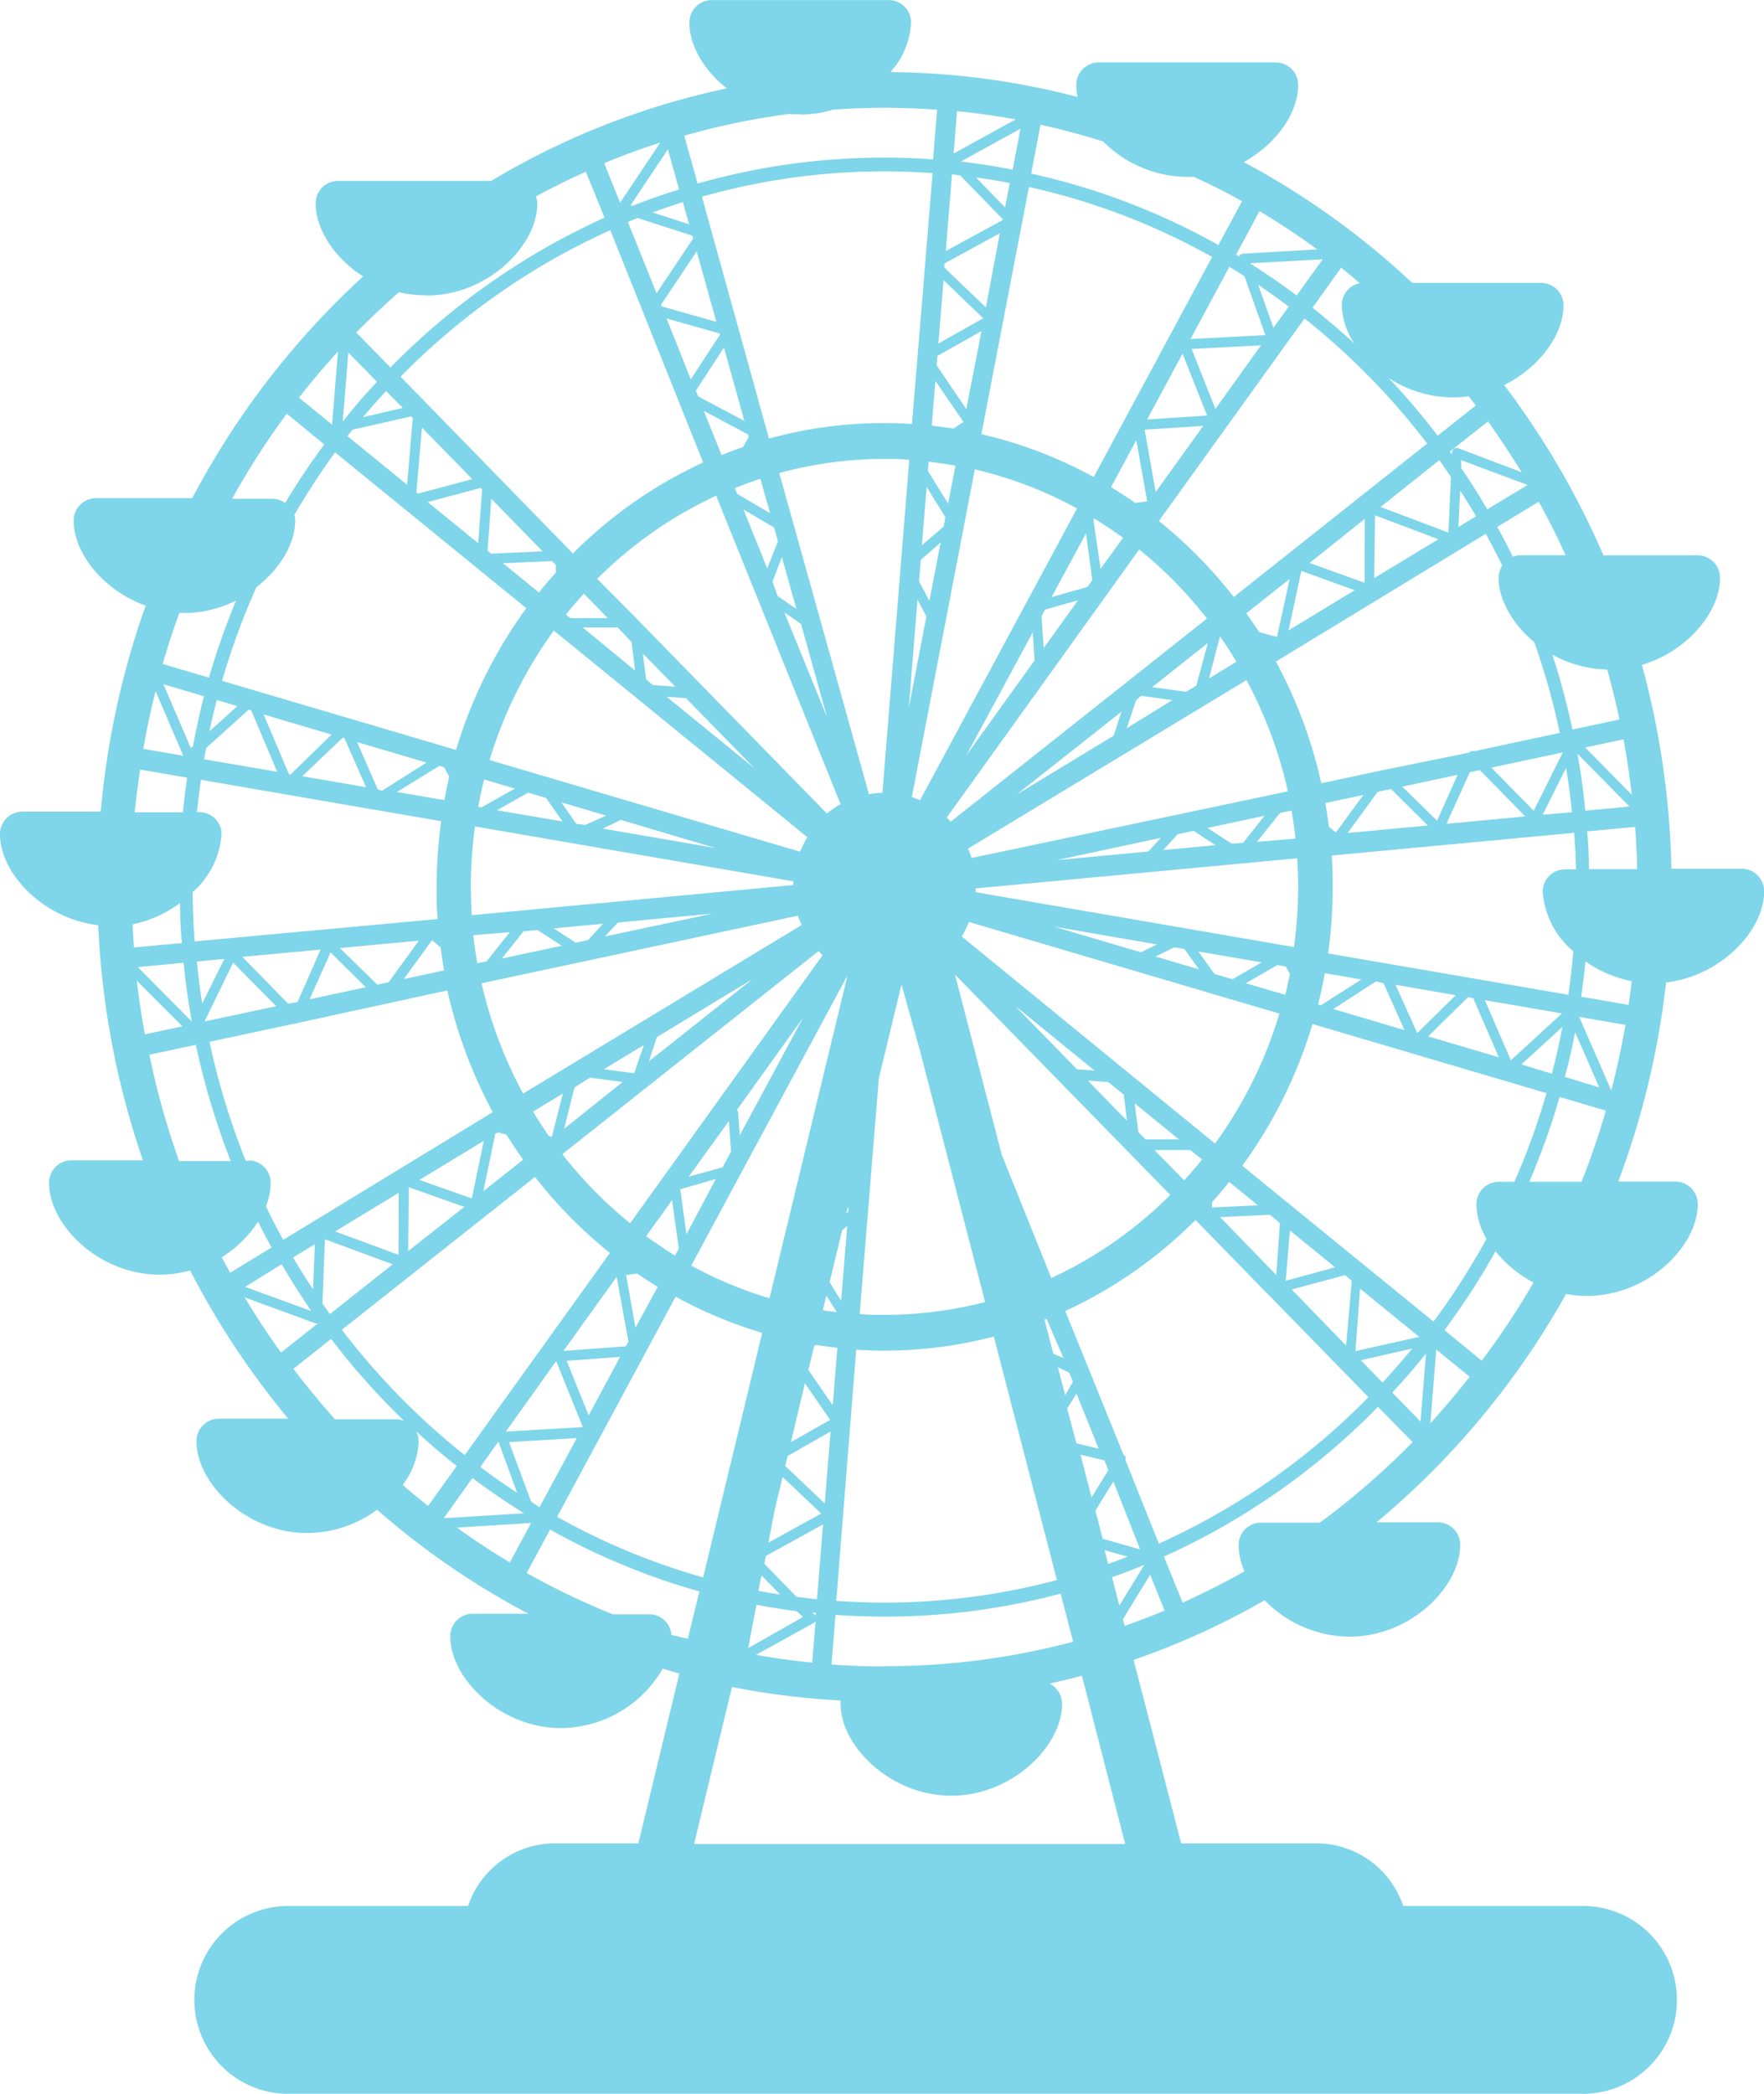 <svg id="fortune_wheel" xmlns="http://www.w3.org/2000/svg" viewBox="0 0 188.43 223.61"><defs><style>.cls-1{fill:#7fd5e9;}</style></defs><title>fortune</title><path class="cls-1" d="M731.65,331.2a2.39,2.39,0,0,0-2.35-2.43h-7.55A89.53,89.53,0,0,0,718.6,307c4.84-1.44,8.34-5.66,8.34-9.27a2.39,2.39,0,0,0-2.35-2.43H714.49a87.78,87.78,0,0,0-10.61-18.19c3.77-1.86,6.34-5.39,6.34-8.48a2.39,2.39,0,0,0-2.35-2.43H694.06a84.47,84.47,0,0,0-18-12.9c3.49-1.92,5.82-5.26,5.82-8.21a2.39,2.39,0,0,0-2.35-2.43h-19a2.39,2.39,0,0,0-2.35,2.43,6.2,6.2,0,0,0,.14,1.26,81.22,81.22,0,0,0-20-2.66,8.49,8.49,0,0,0,2.21-5.27A2.39,2.39,0,0,0,638.2,236h-19a2.39,2.39,0,0,0-2.35,2.43c0,2.4,1.55,5.07,4,7a81.8,81.8,0,0,0-25.17,9.88h-16.4a2.39,2.39,0,0,0-2.35,2.43c0,2.73,2,5.81,5.07,7.77a87.15,87.15,0,0,0-18.25,23.68H553.43a2.39,2.39,0,0,0-2.35,2.43c0,3.45,3.19,7.44,7.69,9.05a88.93,88.93,0,0,0-4.8,22h-8.41a2.39,2.39,0,0,0-2.35,2.43c0,4.12,4.57,9,10.49,9.7a89.15,89.15,0,0,0,4.78,25.11h-7.68a2.39,2.39,0,0,0-2.35,2.43c0,4.43,5.28,9.78,11.83,9.78a12.19,12.19,0,0,0,3.24-.45A87.65,87.65,0,0,0,574,387.5h-7.45a2.39,2.39,0,0,0-2.35,2.43c0,4.43,5.28,9.78,11.83,9.78a12.65,12.65,0,0,0,7.46-2.49,84.12,84.12,0,0,0,16.17,11.11h-6a2.39,2.39,0,0,0-2.35,2.43c0,4.43,5.28,9.78,11.83,9.78A12.66,12.66,0,0,0,614,414.2l1.78,0.52-4.38,18.13h-9a9.8,9.8,0,0,0-9.19,6.69H574a10,10,0,0,0,0,20.06H712.31a10,10,0,0,0,0-20.06H693.1a9.8,9.8,0,0,0-9.19-6.69H669.38l-5.08-19.59a82.24,82.24,0,0,0,14-6.37,12.78,12.78,0,0,0,9.06,3.89c6.55,0,11.83-5.35,11.83-9.78a2.39,2.39,0,0,0-2.35-2.43h-6.59a86.88,86.88,0,0,0,20.25-24.39,12.11,12.11,0,0,0,2.23.21c6.55,0,11.83-5.35,11.83-9.78a2.39,2.39,0,0,0-2.34-2.43h-6.15a88.84,88.84,0,0,0,5.11-21.27C727.1,340.22,731.65,335.32,731.65,331.2Zm-28.38,31a2.39,2.39,0,0,0-2.35,2.43,7.48,7.48,0,0,0,1.08,3.66,77.26,77.26,0,0,1-5.66,8.84l-20.43-16.64a50.08,50.08,0,0,0,7.5-15.14l25,7.38a77.5,77.5,0,0,1-3.43,9.47h-1.73Zm-11.34,22.51q1.87-2,3.6-4.16l-0.58,7.26Zm-54.23,29.25c-1.91,0-3.8-.07-5.67-0.21l0.43-5.3c1.73,0.12,3.48.19,5.24,0.19a72.71,72.71,0,0,0,18.81-2.46l1.33,5.14A77.71,77.71,0,0,1,637.69,413.93Zm-67.92-54h-0.32a77.71,77.71,0,0,1-3.87-12.71l9.12-1.95a0.37,0.37,0,0,0,.3-0.06L591,341.76a50.27,50.27,0,0,0,4.85,13L573.47,368.4q-1-1.77-1.85-3.59a6.81,6.81,0,0,0,.5-2.48A2.39,2.39,0,0,0,569.77,359.91Zm-7.34-27.48q0,2.13.2,4.22l-5.12.48c-0.06-.82-0.11-1.65-0.15-2.48A12.88,12.88,0,0,0,562.43,332.44Zm4.44-7.33a2.39,2.39,0,0,0-2.35-2.43h-0.28q0.18-1.74.43-3.45l25.66,4.42a51.41,51.41,0,0,0-.49,7.06c0,1.14,0,2.27.11,3.39L564,336.53q-0.19-2.61-.21-5.27A9,9,0,0,0,566.87,325.1Zm7.87-33.49a2.48,2.48,0,0,0-.1-0.67A77,77,0,0,1,579,284.3l20.43,16.64a50.05,50.05,0,0,0-7.5,15.14l-25-7.38a77.43,77.43,0,0,1,3.67-10C573.15,296.74,574.74,294,574.74,291.61Zm8.73-14.89q-1.9,2-3.66,4.24l0.6-7.37Zm122.26,9.65L699,283.86a0.51,0.51,0,0,0-.47.06,0.55,0.55,0,0,0-.23.43v0.18l-0.22-.31,4.08-3.23Q704,283.6,705.72,286.37Zm1.38,18.2a77.52,77.52,0,0,1,2.71,9.64l-9.13,1.95a0.5,0.5,0,0,0-.3,0,0.51,0.51,0,0,0-.27.16L691,318.22h0l-6.65,1.42a50.19,50.19,0,0,0-4.85-13L701.92,293q0.92,1.67,1.76,3.39a2.47,2.47,0,0,0-.39,1.33C703.29,300,704.75,302.64,707.1,304.56Zm4.15,33q-0.2,2.33-.53,4.61l-25.66-4.42a51.31,51.31,0,0,0,.49-7.06c0-1.14,0-2.27-.11-3.39l25.91-2.43q0.14,1.94.19,3.9h-1.19A2.39,2.39,0,0,0,708,331.2,9.17,9.17,0,0,0,711.25,337.57ZM681.19,373.7l5.7-1.53,0.72,0.59L687,379.69ZM665,401.46L661,400.32l-0.78-3,1.92-3.11Zm-34.68,7.13a0.56,0.56,0,0,0-.1-0.16l-0.22-.22,0.35,0Zm-1.34.09L623.13,412l0.89-4.63q2.13,0.41,4.3.69Zm-32.53-18.74,2,5.47q-2-1.31-3.93-2.75Zm-32.22-51.26,2.94-.28-2.36,4.77Q564.47,341,564.24,338.69Zm-0.53,6.41-5.77-5.82,4.89-.46Q563.14,342,563.7,345.09Zm1.42-.15,3-6.15,4.59,4.66-7.61,1.62Zm8.87-1.76-4.89-5,8.35-.78L575,343Zm19.51-12.49a47.44,47.44,0,0,1,.45-6.44l34,5.86c0,0.13,0,.26,0,0.4l-34.35,3.22C593.55,332.74,593.51,331.73,593.51,330.7Zm-28.28-14.81,4.56-4.11,0.26,0.07,2.78,6.57L565,317.08C565.08,316.68,565.16,316.29,565.23,315.89Zm28.44-28.72-5.81,1.55-0.16-.13,0.59-6.93Zm26.07-16.8-5.84-1.65-0.07-.18,3.81-5.7Zm49.8,3.4,2.62,6.61-6.41.42Zm7.24-9.65,7.73-.43-2.78,3.87q-2.4-1.8-4.94-3.4v0Zm4.1,4.62L679.24,271l-1.64-4.61Q679.27,267.53,680.88,268.74Zm20.41,49.5,4.86,4.95-8.42.79,2.5-5.51Zm1.24-.26,7.63-1.63-3.11,6.24Zm-5.8,5.67L693,320l5.91-1.26Zm-4.92-3.39,3.93,3.9-8.57.8,3.22-4.4Zm-9.92,10.44a47.44,47.44,0,0,1-.45,6.44l-34-5.86c0-.13,0-0.27,0-0.4l34.35-3.22C681.83,328.66,681.88,329.68,681.88,330.7Zm-18.63,22.2,0.35,2.79-4.19-4.29,2.19,0.16Zm1.56,4-0.39-3.07,4.72,3.85h-3.57Zm-6.55-6.7-6.65-6.81,8.52,6.94Zm-0.44,33.35L657,385l-0.79-3,1.2,0.58ZM661.6,393l-1.79,2.91-1.18-4.57,2.56,0.61Zm-30.29,3.55-4.22-4,0.26-1.07,4.58-2.61Zm-14.77-28.74L615.87,363l3.8-1.1Zm4.53-12.1,0.23,3.26-0.9,1.68-3.62,1Zm1.16,1.53-0.17-2.41a0.55,0.55,0,0,0-.13-0.31l7.06-9.84Zm-11.32-6.64-3.2-.42,4.28-2.59-1,2.92Zm-4.68.48,3.49,0.46-6.25,5,1.11-4.42Zm7.14-4.33,10.23-6.2-11.07,8.78Zm-8.66-10.08-2.35-1.53,5.27-.5-1.6,1.74Zm-4.08-1.36,2.59,1.68-6.4,1.37,2.31-2.91Zm8.58-.8,10.11-.95L607.83,336Zm-4.43-10.53-1.61-2.3,4.78,1.41-2.22,1Zm-3.25-2.78,1.77,2.52-7-1.2,3.32-1.88Zm8,2.35,10.08,3-12-2.07Zm2.7-15-0.35-2.77,3.47,3.55-2.39-.18Zm-1.56-4,0.38,3.05L605.45,303h3.74Zm5.82,6,7.31,7.49-9.38-7.64Zm9.24-12.44,1-2.63,1.55,5.54-2-1.37Zm0.58-4.31-1.15,2.89-2.53-6.29,3.27,1.93Zm2.47,8.83,2.79,10L627,301.4ZM642.2,288l2,3.23-0.19,1-2.33,2Zm0.29,12.17-1.11-2.1,0.19-2.29,2.12-1.85Zm-1.27-.14,0.95,1.79-1.89,9.8Zm18-7.08,0.67,5-0.53.73-3.82,1.08Zm-4.53,12.26-0.22-3.43,0.37-.68,3.52-1Zm-1.16-1.69,0.19,3-7.3,10.16Zm11.59,6.78,3.32,0.46-4.87,3,1-3Zm4.78-.43-3.61-.5,5.94-4.71L671,309.22Zm-7.73,4.69-10.36,6.28L663,312Zm8.54,10.16,2.34,1.53-5.59.52,1.56-1.69Zm4.06,1.37-2.58-1.68,6.1-1.3L676,326Zm-8.9.84-9.79.92,11.13-2.38ZM631.1,375.92l0.38-1.58,1.12,1.78C632.1,376.05,631.6,376,631.1,375.92Zm0.73-3,1.34-5.54,0.54-.47-0.65,8Zm2-7.88,0,0.33-0.23.2,0.17-.69Zm-4.64,18.68,2.7,3.91L627.7,390ZM626,397.06l0.81-3.34,4.12,3.91-5.64,3.11Zm6.16-11-2.6-3.76,0.62-2.56,0.18-.12c0.76,0.12,1.53.22,2.3,0.31Zm4.93-34.93,2.42-10,1.93,6.91,7,27a42.74,42.74,0,0,1-10.75,1.37c-0.89,0-1.77,0-2.65-.09ZM672.93,340l-1.72-2.4,6.77,1.17-3.12,1.8Zm-17.12-5.05,11,1.9-1.74.84Zm12.85,2.21,1.07,0.18,1.55,2.17-4.65-1.37Zm11,1.89,0.9,0.16L681,340q-0.23,1.13-.5,2.23L676.28,341Zm4.35,4.21q0.42-1.65.72-3.34l3.9,0.67-4.32,2.76Zm-6.54-17.36,2.46-3.08,1.24-.27c0.17,1,.32,2,0.42,3Zm8.43-1-0.74-.63q-0.16-1.27-.38-2.52l4.06-.86ZM647,327.62a9.91,9.91,0,0,0-.39-1l29.75-18a46.32,46.32,0,0,1,4.42,11.88Zm25.36-19.18,1.17-4.49q0.93,1.32,1.76,2.71Zm16.61-10.21-5.87-2.12L689,291.4Zm1.12-7.21,6.77,2.56L690,297.73Zm-2.17,8-7.07,4.29,1.37-6.35Zm-8.3,5h0l-1.91-.53q-0.66-1-1.37-2l4.63-3.67Zm-34.85,19.72c-0.14-.15-0.29-0.3-0.43-0.44l20.56-28.63a45.35,45.35,0,0,1,7.24,7.38Zm16-27L660,291.42h0l0.18,0q1.52,0.94,3,2Zm5.89-8.2-1.18-6.66,6.26-.41Zm6.38-8.88-2.54-6.4,7.41-.39ZM664.59,283l1.16,6.53-1.27.18q-1.27-.89-2.59-1.69Zm-23.1,38.45c-0.29-.13-0.58-0.24-0.88-0.33l6.73-35a42.89,42.89,0,0,1,10.92,4.17Zm3-31.68-2.16-3.47,0.08-1c1,0.11,1.92.25,2.86,0.42Zm1.94-10.09L643.26,275l0.08-1,4.71-2.65Zm2.09-10.86-4.43-4.25,0-.44,5.92-3.23ZM644,265.91l4.24,4.07-4.79,2.7Zm-0.87,10.75,3,4.39-1.07.71q-1.15-.18-2.32-0.31Zm-5.66,44a9.61,9.61,0,0,0-1.44.15l-9.58-34.3A42.72,42.72,0,0,1,637.69,285c0.89,0,1.77,0,2.65.09Zm-12-29.86-3.51-2.07-0.25-.61c0.9-.36,1.8-0.7,2.72-1Zm-7.93-13.08,3-4.61,2.19,7.84-4.94-2.63Zm2.57-6.11,0,0.14L617,276.5,614.41,270Zm3,10.77,0.08,0.27-0.6,1.08q-1.16.4-2.3,0.86l-1.9-4.72ZM633,321.87a9.74,9.74,0,0,0-1.46,1l-20.22-20.7a0.53,0.53,0,0,0-.11-0.12L607,297.81a44.31,44.31,0,0,1,12.71-8.88ZM608.13,302h-4l-0.47-.38c0.61-.77,1.26-1.51,1.92-2.23Zm-12.84-7.2,0.4-5.54,5.48,5.61-5.49.25Zm-0.74-6.7,0.16,0.16L594.29,294l-5.39-4.39Zm7.63,7.81,0.4,0.4v0.84q-0.93,1-1.8,2.12l-3.84-3.13Zm27.27,29.49a10,10,0,0,0-.77,1.55l-33.17-9.79a46.25,46.25,0,0,1,6.86-13.83Zm-31.24-5.19-3.56,2-0.35-.06c0.18-1,.38-2,0.63-2.92Zm-14.63.11-2.23-5.08,7.42,2.19-4.74,3Zm-9.5-1.64-2.71-6.39,7.27,2.15-4.41,4.27Zm5.73-3.9L580,314.8l2.31,5.26-6.81-1.17Zm10.33,3,0.51,0.15,0.55,1q-0.29,1.24-.52,2.51l-5.07-.87Zm7.53,17.76-2.48,3.12-1,.2c-0.17-1-.32-2-0.42-3Zm-14.15,5.61-4-3.91,8.43-.79-3.22,4.43Zm-5-3.45,3.76,3.72-6,1.29Zm10.84-1.3,0.92,0.78q0.16,1.23.37,2.45l-4.31.92Zm39.09-2.62a10.43,10.43,0,0,0,.39,1l-29.75,18A46.38,46.38,0,0,1,594.65,341Zm-25.12,19-1.17,4.62-0.32-.09q-0.89-1.27-1.69-2.61Zm-16.45,10,5.93,2.1-6,4.72ZM585.78,370l-6.77-2.5,6.79-4.12Zm2.23-8,6.88-4.17-1.28,6.15Zm8.1-4.91,0.28-.17,0.93,0.25q0.84,1.37,1.77,2.67l-4.25,3.37Zm34.54-19.53c0.14,0.15.28,0.3,0.43,0.44l-20.56,28.63a45.24,45.24,0,0,1-7.24-7.38ZM615,364.16l0.72,5.17-0.41.75q-1.59-1-3.08-2.07Zm-5,6.91h0Zm-0.92,1.28,1.26,6.9-0.28.52-6.66.49Zm-6.46,9,2.83,7,0,0.05-8.21.48Zm3.47,5.8-2.35-5.83,5.71-.42Zm5-9.37-1-5.62,1.17-.17q1.09,0.75,2.21,1.43Zm22.65-37.62-8.33,34.48a43.15,43.15,0,0,1-8.36-3.49Zm-9.19,64.07,2,2.05c-0.78-.12-1.56-0.26-2.33-0.4Zm3.75,2.3L624.86,403l0.16-.84,6.11-3.37-0.65,8Q629.42,406.66,628.37,406.53Zm6.37-26.4c1,0.06,2,.1,3,0.1a46.24,46.24,0,0,0,11.7-1.5l6.74,26a71.37,71.37,0,0,1-18.44,2.41c-1.72,0-3.43-.07-5.13-0.19Zm26.53,21.41,2.46,0.69q-1,.4-2.08.78Zm-3-11.41-1-3.7,1-1.61,2.37,5.88Zm-2.47-9.55-0.95-3.66,0.22-.09L656.8,381Zm-5.51-21.26-5-19.25,23,23.53a44.27,44.27,0,0,1-12.71,8.88Zm16.3-.51h3.84l1.26,1c-0.61.77-1.26,1.51-1.92,2.23Zm13.41,7.8-0.39,5.54-6-6.18,5.33-.25Zm8.56,7,6.32,5.15L688,380.28Zm-7.94-.84L681,367.4l4.83,3.93Zm-7.86-7.83v-0.59q0.93-1,1.82-2.14l3.07,2.5ZM645.94,336a10.3,10.3,0,0,0,.77-1.55l33.17,9.79A46.25,46.25,0,0,1,673,358.12Zm44.25,4.8L691,341l2.24,5-7.61-2.25Zm2.09,0.36,6.44,1.11-4.12,4.05Zm7.73,1.33,0.57,0.1,2.73,6.31-7.54-2.23Zm1.81,0.31,8.24,1.42-5.46,5ZM708,323l2.5-5c0.25,1.56.47,3.14,0.63,4.73Zm3.69-6.53,5.59,5.66-4.73.44Q712.26,319.5,711.71,316.48Zm0.85-.65,4.09-.87q0.54,2.92.89,5.92Zm-1.36-1.92a79.45,79.45,0,0,0-2.15-8,12.52,12.52,0,0,0,5.86,1.59q0.74,2.64,1.31,5.34ZM699,292.27l0.18-3.9q0.88,1.36,1.7,2.76Zm0.29-6.34,0-.8,7.09,2.65-4.3,2.61C701.2,288.86,700.25,287.38,699.27,285.93Zm-1.09,1-0.27,5.94-7.25-2.74,6.28-5Q697.57,286,698.17,286.89ZM675,299.75a49.13,49.13,0,0,0-8-8.12L682.56,270a75.76,75.76,0,0,1,13.1,13.36ZM687.9,272.7q-2.17-2-4.49-3.85l3.06-4.27q1,0.81,2,1.65a2.4,2.4,0,0,0-1.93,2.38A7.74,7.74,0,0,0,687.9,272.7ZM676,263.08a0.52,0.52,0,0,0-.41.24,0.59,0.59,0,0,0,0,.08l-0.34-.21,2.5-4.65q3.18,1.9,6.17,4.09Zm0.13,2.39,2.25,6.31-8,.42,4.15-7.72Zm-16.09,21.47a46.47,46.47,0,0,0-12-4.58l5.08-26.4a71.75,71.75,0,0,1,19.57,7.47Zm-9.47-28.8-3.1-3.2q1.81,0.25,3.6.59Zm-4.74-4.89,0,0,6.39-3.52-0.84,4.38Q648.64,253.56,645.85,253.25Zm-0.76-.86,0.37-4.53q3.17,0.32,6.27.88Zm0.71,2.33,4.54,4.68,0,0.09-6.08,3.31,0.66-8.19Zm-5.15,26.55c-1-.06-2-0.1-3-0.1a46.28,46.28,0,0,0-12.28,1.66L618.19,257a71.3,71.3,0,0,1,19.51-2.71c1.72,0,3.43.07,5.13,0.19Zm-23.81-21.33-3.9-1.26q1.6-.59,3.23-1.11Zm-6.12-2-0.15,0,4-6,1.2,4.29Q613.21,257,610.71,258Zm-1.25-.3-1.7-4.22q2.93-1.22,6-2.21Zm1.87,1.63,5.85,1.89,0.08,0.3-3.91,5.85-3.06-7.62Zm7,26.11a48,48,0,0,0-13.91,9.72L586,276.22a74,74,0,0,1,22.4-15.65Zm-32.08-5.83-4.26,1q1.2-1.43,2.47-2.79Zm-5.38,2.33,6.27-1.42,0.17,0.18-0.6,7.12-6.38-5.2Zm-12.29,29.52-3,2.7q0.36-1.69.8-3.36Zm-4.78,4.3-0.2.18-2.92-6.81,4.32,1.27Q564.33,313,563.81,315.74Zm-1,1-4.27-.73q0.54-3.13,1.31-6.17Zm-0.1,28.9-4,.85q-0.53-2.83-.87-5.73Zm14.15,23.27-0.19,4.83q-1.11-1.68-2.14-3.42ZM576.46,376l-7.07-2.58L573.3,371Q574.79,373.56,576.46,376Zm0.43,1.31a0.52,0.52,0,0,0,.17,0l0.12,0-3.95,3.13q-2.06-2.85-3.88-5.89Zm0.76-2.11,0.27-6.86,7.24,2.67-6.71,5.32Zm22.71-13.52a49.06,49.06,0,0,0,8,8.12l-15.51,21.59A75.76,75.76,0,0,1,579.73,378ZM592,392.55l-3.06,4.27q-1.39-1.1-2.72-2.25a8.09,8.09,0,0,0,1.71-4.64,2.48,2.48,0,0,0-.25-1.07Q589.74,390.78,592,392.55Zm-1.38,5.56,3.06-4.27q2.67,2,5.5,3.76l-8.54.53Zm9.32,0.53-2.27,4.21q-2.91-1.74-5.66-3.72Zm0-2.3L597.58,390l7.25-.43-4,7.4Zm15.44-21.87a46.6,46.6,0,0,0,9.25,3.86l-6.31,26.12a72,72,0,0,1-15.6-6.47Zm14.78,34.83a0.51,0.51,0,0,0,.17-0.16l-0.36,4.41q-3-.3-6-0.83ZM662,404.43q1.74-.62,3.43-1.31l-2.65,4.34Zm1.43-12.51a0.56,0.56,0,0,0,0-.34,0.52,0.52,0,0,0-.21-0.24L657,376a48,48,0,0,0,13.91-9.72l18.48,18.92A74,74,0,0,1,667,400.84Zm25.14-10.66,5.49-1.25q-1.53,1.86-3.16,3.63Zm17.16-31.6,4.38-4q-0.48,2.52-1.13,5Zm5.73-3.44,2.58,5.9L710.37,351Q711,348.65,711.47,346.22Zm0.44-1.63,4.94,0.85q-0.61,3.54-1.52,7Zm0.21-2.16q0.27-1.87.46-3.77a12.83,12.83,0,0,0,4.94,2.11q-0.15,1.27-.33,2.54Zm0.83-13.65q0-2-.19-4l5.12-.48q0.17,2.24.22,4.51h-5.14Zm-7.31-33.49a2.27,2.27,0,0,0-.82.16q-0.8-1.62-1.66-3.19l4.43-2.69q1.54,2.79,2.87,5.72h-4.82Zm-4.77-16-4.08,3.23a77.68,77.68,0,0,0-5.24-6.17,12.57,12.57,0,0,0,6.85,2.08,12.13,12.13,0,0,0,1.7-.12Zm-25-21.77-2.5,4.64a73.18,73.18,0,0,0-20-7.63l1-5.22q3.4,0.75,6.69,1.79a12.77,12.77,0,0,0,9,3.78l0.69,0Q673.38,256.07,675.91,257.49Zm-47.19-9.29a12.25,12.25,0,0,0,3.53-.53c1.8-.13,3.61-0.2,5.44-0.2s3.8,0.07,5.67.21l-0.43,5.3c-1.73-.13-3.48-0.19-5.25-0.19a72.74,72.74,0,0,0-19.9,2.77l-1.43-5.11a77.66,77.66,0,0,1,11.18-2.32A11.79,11.79,0,0,0,628.72,248.2Zm-39.9,19.32c6.55,0,11.83-5.35,11.83-9.78a2.49,2.49,0,0,0-.14-0.81q2.61-1.41,5.33-2.63l2,4.91a75.46,75.46,0,0,0-22.87,16l-3.65-3.74q2.2-2.24,4.55-4.3A12.16,12.16,0,0,0,588.82,267.52Zm-9.46,6-0.63,7.79-3.53-2.88Q577.18,275.85,579.36,273.48Zm-5.46,6.62,4,3.29q-2.23,3-4.18,6.25a2.28,2.28,0,0,0-1.36-.45H568A83.81,83.81,0,0,1,573.9,280.09Zm-11,21.29a12.41,12.41,0,0,0,5.58-1.34,79.24,79.24,0,0,0-2.9,8.24l-4.94-1.46q0.8-2.77,1.78-5.45h0.48Zm-4.72,16.71,5.07,0.87q-0.27,1.83-.45,3.7h-5.16Q557.86,320.37,558.19,318.1Zm1,30.47,5-1.07a79.3,79.3,0,0,0,3.73,12.42h-5.52A84.63,84.63,0,0,1,559.15,348.57Zm11.65,17.84q0.7,1.39,1.44,2.74l-4.43,2.69q-0.45-.82-0.89-1.65A12.32,12.32,0,0,0,570.8,366.41Zm3.72,15.73,4.08-3.23a77.6,77.6,0,0,0,7.79,8.75,2.28,2.28,0,0,0-.83-0.16H579Q576.64,384.92,574.52,382.14Zm40.43,28.39a2.37,2.37,0,0,0-2.32-2.21h-3.94a78.54,78.54,0,0,1-9.2-4.41l2.5-4.64a73.32,73.32,0,0,0,15.95,6.61L616.68,411Zm48.47,22.32H617.35l4.05-16.77A80.9,80.9,0,0,0,633,417.59a2.5,2.5,0,0,0,0,.39c0,4.43,5.28,9.78,11.83,9.78s11.83-5.35,11.83-9.78a2.43,2.43,0,0,0-1.34-2.19c1.16-.26,2.31-0.53,3.46-0.84Zm-0.24-24,2.91-4.76,1.54,3.83q-2.11.88-4.27,1.64Zm14.71-10.32a2.39,2.39,0,0,0-2.35,2.43,7,7,0,0,0,.63,2.77q-3.22,1.82-6.61,3.34l-2-4.91a75.48,75.48,0,0,0,22.87-16L694.1,390a81.81,81.81,0,0,1-9.9,8.6h-6.31ZM696,388l0.63-7.89,3.58,2.92Q698.18,385.58,696,388Zm5.51-6.67-4-3.29a78.53,78.53,0,0,0,5.45-8.42,12.78,12.78,0,0,0,4.06,3.33A83.69,83.69,0,0,1,701.49,381.31Zm5.06-19.13a78.73,78.73,0,0,0,3.24-9.06l4.94,1.46q-1.13,3.88-2.6,7.6h-5.59Z" transform="translate(-543.21 -235.99)"/></svg>